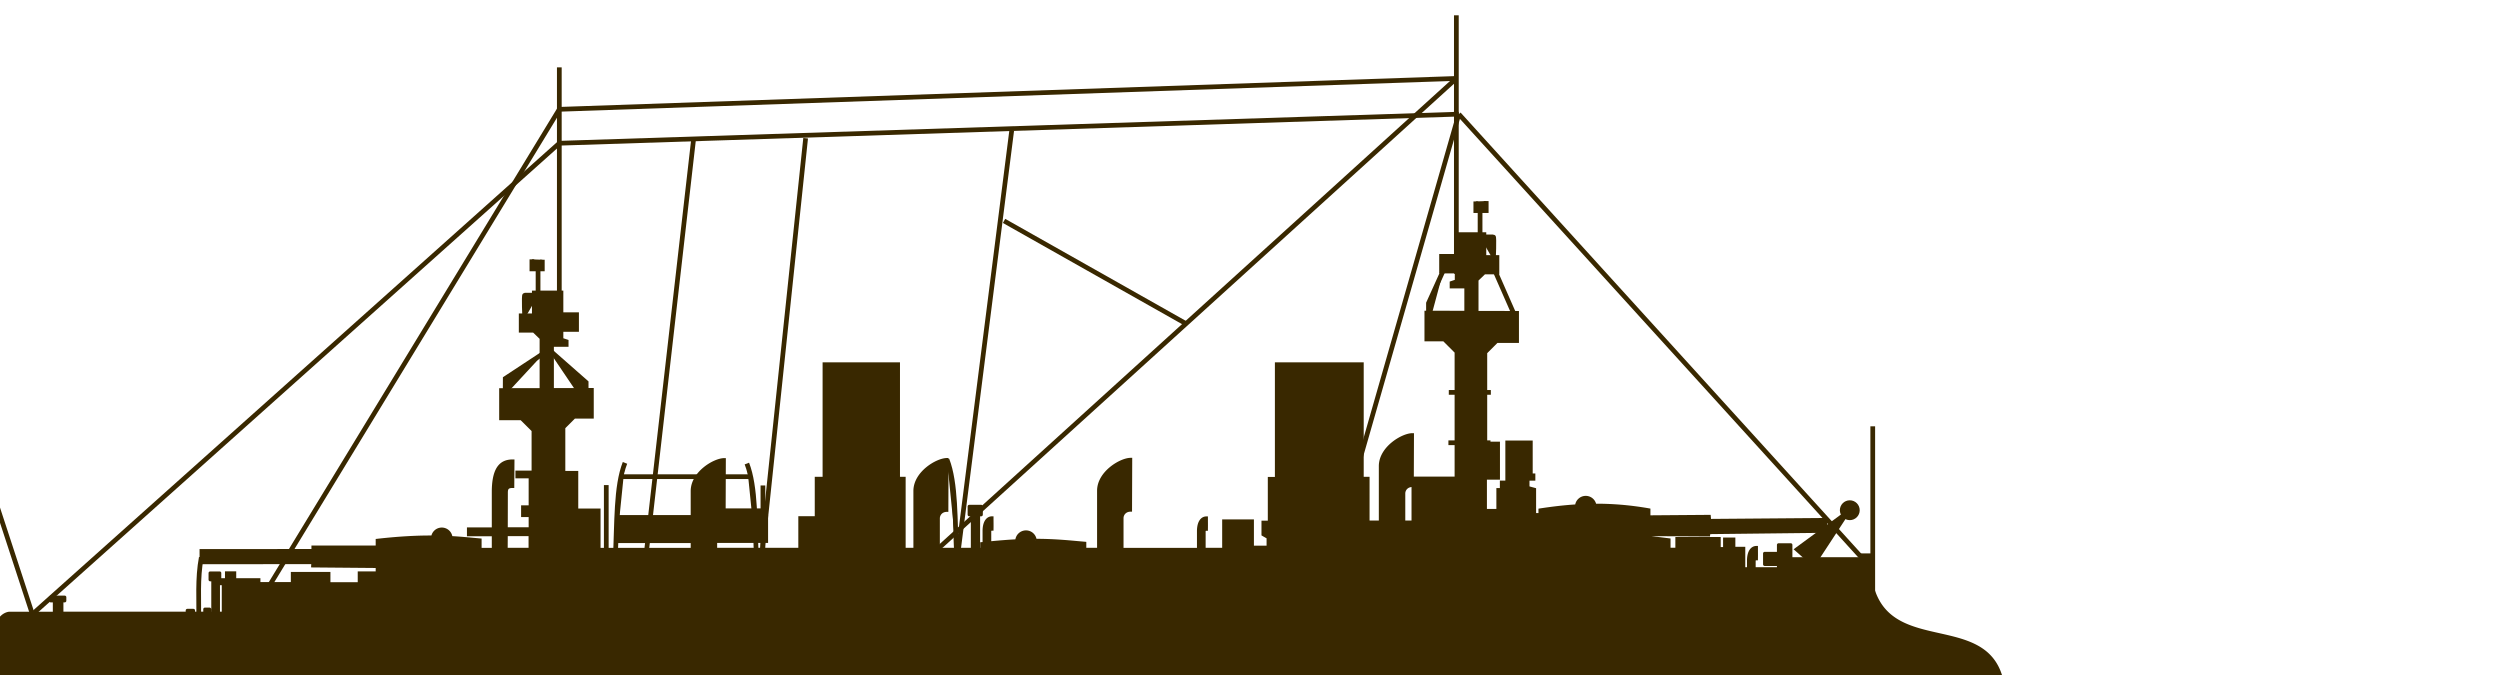 <?xml version="1.0" encoding="UTF-8" standalone="no"?>
<svg
   xmlns:dc="http://purl.org/dc/elements/1.1/"
   xmlns:cc="http://creativecommons.org/ns#"
   xmlns:rdf="http://www.w3.org/1999/02/22-rdf-syntax-ns#"
   xmlns:svg="http://www.w3.org/2000/svg"
   xmlns="http://www.w3.org/2000/svg"
   xmlns:sodipodi="http://sodipodi.sourceforge.net/DTD/sodipodi-0.dtd"
   xmlns:inkscape="http://www.inkscape.org/namespaces/inkscape"
   width="100"
   height="27"
   viewBox="0 0 26.458 7.144"
   version="1.1"
   id="svg8"
   inkscape:version="1.0.1 (3bc2e813f5, 2020-09-07)"
   sodipodi:docname="ship_logo.svg">
  <defs
     id="defs2">
    <inkscape:perspective
       sodipodi:type="inkscape:persp3d"
       inkscape:vp_x="0 : -141.35626 : 1"
       inkscape:vp_y="0 : 999.99998 : 0"
       inkscape:vp_z="210 : -141.35626 : 1"
       inkscape:persp3d-origin="105 : -190.85626 : 1"
       id="perspective955" />
  </defs>
  <sodipodi:namedview
     id="base"
     pagecolor="#5f6d7b"
     bordercolor="#12293f"
     borderopacity="1"
     inkscape:pageopacity="0"
     inkscape:pageshadow="2"
     inkscape:zoom="12.006498"
     inkscape:cx="59.982911"
     inkscape:cy="23.75066"
     inkscape:document-units="px"
     inkscape:current-layer="layer2"
     inkscape:document-rotation="0"
     showgrid="false"
     showguides="true"
     inkscape:guide-bbox="true"
     inkscape:window-width="2560"
     inkscape:window-height="1352"
     inkscape:window-x="2560"
     inkscape:window-y="51"
     inkscape:window-maximized="0"
     units="px">
    <sodipodi:guide
       position="2.646,14.88"
       orientation="-1,0"
       id="guide1017"
       inkscape:label=""
       inkscape:locked="false"
       inkscape:color="rgb(0,0,255)" />
    <sodipodi:guide
       position="23.812,15.876"
       orientation="-1,0"
       id="guide1019"
       inkscape:label=""
       inkscape:locked="false"
       inkscape:color="rgb(0,0,255)" />
  </sodipodi:namedview>
  <g
     inkscape:groupmode="layer"
     id="layer2"
     inkscape:label="Main"
     style="display:inline">
    <path
       id="path850"
       style="fill:#392800;fill-opacity:1;stroke:#392800;stroke-width:0.033px;stroke-linecap:butt;stroke-linejoin:miter;stroke-opacity:1"
       d="m 15.413,2.475 v 0.23 h -0.165 v 0.172 h 0.165 v 0.097 l -0.054,0.018 v 0.044 h 0.155 v 0.27 l -0.422,-0.001 v 0.291 h 0.19 l 0.129,0.129 v 1.336 h -0.456 v 0.465 h -0.099 V 5.223 c 4.42e-4,-0.045 0.035,-0.085 0.09,-0.085 l 0.002,-0.537 c -0.104,0 -0.339,0.139 -0.339,0.332 v 0.593 h -0.131 V 5.063 h -0.062 V 3.851 h -0.907 v 1.213 h -0.075 v 0.463 h -0.067 v 0.13 l 0.054,0.031 v 0.104 h -0.167 v -0.278 h -0.303 v 0.3 H 12.743 v -0.193 c 1.24e-4,-0.011 0.011,-0.02 0.024,-0.02 0.001,-0.06 6.6e-5,-0.055 6.6e-5,-0.119 -0.044,0 -0.083,0.042 -0.083,0.14 v 0.193 H 11.874 V 5.484 c 4.44e-4,-0.045 0.035,-0.085 0.09,-0.085 l 0.002,-0.537 c -0.104,0 -0.339,0.139 -0.339,0.332 v 0.62 h -0.147 v -0.064 c -0.162,-0.014 -0.312,-0.031 -0.525,-0.031 a 0.097,0.097 0 0 0 -0.097,-0.089 0.097,0.097 0 0 0 -0.097,0.094 c -0.084,0.004 -0.181,0.012 -0.287,0.022 v -0.126 c 1.37e-4,-0.011 0.011,-0.02 0.024,-0.02 0.001,-0.06 0,-0.055 0,-0.119 -0.044,0 -0.083,0.042 -0.083,0.14 v 0.131 c -0.008,8.51e-4 -0.015,0.001 -0.024,0.002 v 0.06 h -0.035 V 5.448 h 0.028 c 4.42e-4,0 8.51e-4,-3.76e-4 8.51e-4,-8.41e-4 v -0.087 c 0,-4.43e-4 -3.77e-4,-8.41e-4 -8.51e-4,-8.41e-4 h -0.126 c -4.43e-4,0 -8.51e-4,3.76e-4 -8.51e-4,8.41e-4 v 0.087 c 0,4.42e-4 3.76e-4,8.41e-4 8.51e-4,8.41e-4 h 0.033 V 5.814 H 9.93 V 5.486 c 4.42e-4,-0.045 0.035,-0.085 0.09,-0.085 l 0.002,-0.537 c -0.104,0 -0.339,0.139 -0.339,0.332 V 5.814 H 9.568 V 5.063 h -0.06 V 3.851 H 8.722 v 1.212 h -0.083 v 0.417 H 8.465 V 5.814 H 7.573 v -0.084 H 8.112 V 5.467 h -0.022 v -0.07 H 7.663 l 0.002,-0.532 c -0.104,0 -0.339,0.139 -0.339,0.332 v 0.271 H 6.546 v 0.263 h 0.78 v 0.084 H 6.339 V 5.399 H 6.103 v -0.398 H 5.966 V 4.525 L 6.077,4.414 H 6.267 v -0.291 l -0.422,0.001 V 3.654 h 0.155 v -0.044 l -0.055,-0.018 v -0.097 h 0.165 V 3.322 H 5.945 V 3.092 H 5.646 v 0.242 H 5.507 v 0.17 h 0.142 l 0.078,0.075 v 0.545 l -0.428,0.001 v 0.306 H 5.517 L 5.642,4.555 V 4.997 H 5.471 v 0.049 h 0.14 v 0.319 h -0.08 v 0.091 h 0.08 V 5.597 H 5.357 l 8.848e-4,-0.384 c 4.424e-4,-0.044 0.012,-0.065 0.068,-0.065 l 0.002,-0.269 c -0.104,0 -0.207,0.047 -0.207,0.328 v 0.391 h -0.263 v 0.061 h 0.263 v 0.156 H 5.08 v -0.1 c -0.102,-0.009 -0.198,-0.019 -0.308,-0.025 a 0.097,0.097 0 0 0 -0.097,-0.09 0.097,0.097 0 0 0 -0.096,0.084 c -0.153,-6.64e-4 -0.337,0.007 -0.587,0.035 v 0.071 H 3.312 v 0.037 l -1.184,0.001 v 0.127 l 1.183,-9.12e-4 -0.002,0.035 0.683,0.006 v 0.069 H 3.802 v 0.114 H 3.48 V 6.07 H 3.094 V 6.177 H 2.739 V 6.136 H 2.483 v -0.073 h -0.086 v 0.073 h -0.072 v 0.041 h 0.038 v 0.035 0.278 H 2.311 V 6.136 h 0.013 c 4.424e-4,0 8.848e-4,-3.01e-4 8.848e-4,-7.97e-4 v -0.07 c 0,-4.43e-4 -3.008e-4,-8.41e-4 -8.848e-4,-8.41e-4 h -0.1 c -4.424e-4,0 -8.849e-4,3.76e-4 -8.849e-4,8.41e-4 v 0.07 c 0,4.43e-4 3.762e-4,7.97e-4 8.849e-4,7.97e-4 h 0.028 v 0.355 h -0.034 v -0.043 c 0,-4.43e-4 -3.762e-4,-8.4e-4 -8.848e-4,-8.4e-4 h -0.049 c -4.424e-4,0 -8.848e-4,3.74e-4 -8.848e-4,8.4e-4 v 0.042 H 2.047 v -0.029 c 0,-4.42e-4 -3.761e-4,-8.4e-4 -8.849e-4,-8.4e-4 h -0.064 c -4.425e-4,0 -8.849e-4,3.75e-4 -8.849e-4,8.4e-4 v 0.029 H 0.654 V 6.359 h 0.03 c 4.426e-4,0 8.849e-4,-3.75e-4 8.849e-4,-8.41e-4 v -0.037 c 0,-4.43e-4 -3.76e-4,-7.97e-4 -8.849e-4,-7.97e-4 h -0.147 c -4.424e-4,0 -8.847e-4,3.01e-4 -8.847e-4,7.97e-4 v 0.037 c 0,4.43e-4 3.761e-4,8.41e-4 8.847e-4,8.41e-4 h 0.038 V 6.491 H 0.096 c 0,0 -0.145,0.009 -0.145,0.251 -2.655e-4,0.326 0.024,0.392 0.024,0.392 H 21.167 C 20.939,6.473 19.861,6.99 19.784,6.028 h 0.021 c 4.43e-4,0 8.51e-4,-3.74e-4 8.51e-4,-8.41e-4 V 5.874 c 0,-4.43e-4 -3.71e-4,-8.4e-4 -8.51e-4,-8.4e-4 h -0.109 c -4.42e-4,0 -8.5e-4,3.75e-4 -8.5e-4,8.4e-4 v 0.04 h -0.742 v -0.147 c 0,-4.43e-4 -3.77e-4,-8.4e-4 -8.51e-4,-8.4e-4 h -0.129 c -4.43e-4,0 -8.51e-4,3.76e-4 -8.51e-4,8.4e-4 v 0.09 h -0.146 c -4.42e-4,0 -8.51e-4,3.01e-4 -8.51e-4,7.96e-4 v 0.115 c 0,4.42e-4 3.77e-4,8.4e-4 8.51e-4,8.4e-4 h 0.146 v 0.046 h -0.258 v -0.086 c 1.25e-4,-0.011 0.011,-0.02 0.024,-0.02 0.001,-0.06 6.7e-5,-0.055 6.7e-5,-0.119 -0.044,0 -0.083,0.042 -0.083,0.14 v 0.085 h -0.051 v -0.216 h -0.105 v -0.098 h -0.097 v 0.101 h -0.058 v -0.107 h -0.447 v 0.114 h -0.084 v -0.1 l -0.212,-0.026 v -0.03 l 0.631,0.004 0.004,-0.025 1.236,-0.014 -0.001,-0.124 -1.228,0.01 -0.004,-0.043 -0.639,0.005 v -0.074 c -0.206,-0.036 -0.395,-0.05 -0.572,-0.049 a 0.097,0.097 0 0 0 -0.096,-0.083 0.097,0.097 0 0 0 -0.097,0.09 c -0.134,0.008 -0.262,0.024 -0.387,0.043 v 0.049 h -0.058 v -0.267 l -0.07,-0.019 v -0.09 h 0.062 v -0.043 h -0.028 V 4.679 H 15.948 v 0.424 h -0.058 v 0.079 h -0.037 v 0.221 h -0.133 v -0.343 h 0.138 V 4.691 H 15.723 V 3.731 l 0.118,-0.118 h 0.218 V 3.308 l -0.428,-0.001 v -0.345 l 0.078,-0.075 h 0.142 V 2.717 H 15.713 V 2.475 Z M 5.357,5.658 h 0.253 v 0.156 H 5.356 Z" />
    <circle
       style="display:inline;fill:#392800;fill-opacity:1;stroke:#392800;stroke-width:0.05;stroke-linecap:round;stroke-linejoin:round;stroke-miterlimit:4;stroke-dasharray:none;stroke-opacity:1"
       id="path889"
       cx="19.577"
       cy="5.4"
       r="0.08" />
  </g>
  <g
     inkscape:groupmode="layer"
     id="layer3"
     inkscape:label="Rigging"
     style="display:inline">
    <path
       style="fill:#392800;fill-opacity:1;stroke:#392800;stroke-width:0.05;stroke-linecap:butt;stroke-linejoin:miter;stroke-miterlimit:4;stroke-dasharray:none;stroke-opacity:1"
       d="m 15.439,1.208 4.296,4.729"
       id="path853"
       sodipodi:nodetypes="cc" />
    <path
       style="fill:#392800;fill-opacity:1;stroke:#392800;stroke-width:0.05;stroke-linecap:butt;stroke-linejoin:miter;stroke-miterlimit:4;stroke-dasharray:none;stroke-opacity:1"
       d="M 15.439,1.208 14.11,5.847"
       id="path859" />
    <path
       style="fill:#392800;fill-opacity:1;stroke:#392800;stroke-width:0.05;stroke-linecap:butt;stroke-linejoin:miter;stroke-miterlimit:4;stroke-dasharray:none;stroke-opacity:1"
       d="M 15.413,0.83 9.696,6.017"
       id="path861" />
    <path
       style="fill:#392800;fill-opacity:1;stroke:#392800;stroke-width:0.05;stroke-linecap:butt;stroke-linejoin:miter;stroke-miterlimit:4;stroke-dasharray:none;stroke-opacity:1"
       d="M 15.413,0.83 5.919,1.157"
       id="path863" />
    <path
       style="fill:#392800;fill-opacity:1;stroke:#392800;stroke-width:0.05;stroke-linecap:butt;stroke-linejoin:miter;stroke-miterlimit:4;stroke-dasharray:none;stroke-opacity:1"
       d="M 5.919,1.516 15.439,1.208"
       id="path865" />
    <path
       style="fill:#392800;fill-opacity:1;stroke:#392800;stroke-width:0.05;stroke-linecap:butt;stroke-linejoin:miter;stroke-miterlimit:4;stroke-dasharray:none;stroke-opacity:1"
       d="M 7.339,1.483 6.807,6.138"
       id="path867" />
    <path
       style="fill:#392800;fill-opacity:1;stroke:#392800;stroke-width:0.05;stroke-linecap:butt;stroke-linejoin:miter;stroke-miterlimit:4;stroke-dasharray:none;stroke-opacity:1"
       d="M 10.707,1.381 10.076,6.346"
       id="path869" />
    <path
       style="fill:#392800;fill-opacity:1;stroke:#392800;stroke-width:0.05;stroke-linecap:butt;stroke-linejoin:miter;stroke-miterlimit:4;stroke-dasharray:none;stroke-opacity:1"
       d="M 12.547,3.423 10.626,2.338"
       id="path871" />
    <path
       style="fill:#392800;fill-opacity:1;stroke:#392800;stroke-width:0.05;stroke-linecap:butt;stroke-linejoin:miter;stroke-miterlimit:4;stroke-dasharray:none;stroke-opacity:1"
       d="M 8.526,1.463 8.026,6.213"
       id="path873" />
    <path
       style="fill:#392800;fill-opacity:1;stroke:#392800;stroke-width:0.05;stroke-linecap:butt;stroke-linejoin:miter;stroke-miterlimit:4;stroke-dasharray:none;stroke-opacity:1"
       d="M 5.919,1.157 2.632,6.558"
       id="path875" />
    <path
       style="fill:#392800;fill-opacity:1;stroke:#392800;stroke-width:0.05;stroke-linecap:butt;stroke-linejoin:miter;stroke-miterlimit:4;stroke-dasharray:none;stroke-opacity:1"
       d="M 5.919,1.516 0.193,6.634"
       id="path877" />
    <path
       style="fill:#392800;fill-opacity:1;stroke:#392800;stroke-width:0.05;stroke-linecap:butt;stroke-linejoin:miter;stroke-miterlimit:4;stroke-dasharray:none;stroke-opacity:1"
       d="M 5.919,0.713 V 3.396"
       id="path879"
       sodipodi:nodetypes="cc" />
    <path
       style="fill:#392800;fill-opacity:1;stroke:#392800;stroke-width:0.05;stroke-linecap:butt;stroke-linejoin:miter;stroke-miterlimit:4;stroke-dasharray:none;stroke-opacity:1"
       d="M 15.413,0.162 V 2.897"
       id="path881" />
    <path
       style="fill:#392800;fill-opacity:1;stroke:#392800;stroke-width:0.05;stroke-linecap:butt;stroke-linejoin:miter;stroke-miterlimit:4;stroke-dasharray:none;stroke-opacity:1"
       d="M -0.284,4.586 0.422,6.744"
       id="path883" />
    <path
       style="fill:#392800;fill-opacity:1;stroke:#392800;stroke-width:0.05;stroke-linecap:butt;stroke-linejoin:miter;stroke-miterlimit:4;stroke-dasharray:none;stroke-opacity:1"
       d="M 19.82,4.512 V 6.506"
       id="path885" />
    <path
       style="fill:#392800;fill-opacity:1;stroke:#392800;stroke-width:0.05;stroke-linecap:butt;stroke-linejoin:miter;stroke-miterlimit:4;stroke-dasharray:none;stroke-opacity:1"
       d="M 19.54,5.435 19.192,5.966 19.022,5.815 Z"
       id="path887" />
    <path
       style="fill:#392800;fill-opacity:1;stroke:#392800;stroke-width:0.05;stroke-linecap:butt;stroke-linejoin:miter;stroke-miterlimit:4;stroke-dasharray:none;stroke-opacity:1"
       d="M 16.029,3.338 15.82,2.862"
       id="path925" />
    <path
       style="fill:#392800;fill-opacity:1;stroke:#392800;stroke-width:0.05;stroke-linecap:butt;stroke-linejoin:miter;stroke-miterlimit:4;stroke-dasharray:none;stroke-opacity:1"
       d="m 15.281,2.849 -0.163,0.36 v 0.246"
       id="path927" />
    <path
       style="fill:#392800;fill-opacity:1;stroke:#392800;stroke-width:0.05;stroke-linecap:butt;stroke-linejoin:miter;stroke-miterlimit:4;stroke-dasharray:none;stroke-opacity:1"
       d="m 15.805,2.753 c 0,0 0.011,-0.246 0,-0.246 -0.011,0 -0.142,0 -0.142,0"
       id="path929" />
    <path
       style="fill:#392800;fill-opacity:1;stroke:#392800;stroke-width:0.05;stroke-linecap:butt;stroke-linejoin:miter;stroke-miterlimit:4;stroke-dasharray:none;stroke-opacity:1"
       d="m 15.619,2.132 v 0.097 h 0.11 v -0.101"
       id="path931" />
    <path
       style="fill:#392800;fill-opacity:1;stroke:#392800;stroke-width:0.05;stroke-linecap:butt;stroke-linejoin:miter;stroke-miterlimit:4;stroke-dasharray:none;stroke-opacity:1"
       d="M 15.664,2.565 V 2.238"
       id="path933" />
    <path
       style="fill:#392800;fill-opacity:1;stroke:#392800;stroke-width:0.05;stroke-linecap:butt;stroke-linejoin:miter;stroke-miterlimit:4;stroke-dasharray:none;stroke-opacity:1"
       d="m 15.333,4.153 h 0.445"
       id="path935" />
    <path
       style="fill:#392800;fill-opacity:1;stroke:#392800;stroke-width:0.05;stroke-linecap:butt;stroke-linejoin:miter;stroke-miterlimit:4;stroke-dasharray:none;stroke-opacity:1"
       d="m 15.329,4.686 h 0.445"
       id="path937" />
    <path
       style="fill:#392800;fill-opacity:1;stroke:#392800;stroke-width:0.05;stroke-linecap:butt;stroke-linejoin:miter;stroke-miterlimit:4;stroke-dasharray:none;stroke-opacity:1"
       d="m 5.787,3.682 0.416,0.366 v 0.25"
       id="path941" />
    <path
       style="fill:#392800;fill-opacity:1;stroke:#392800;stroke-width:0.05;stroke-linecap:butt;stroke-linejoin:miter;stroke-miterlimit:4;stroke-dasharray:none;stroke-opacity:1"
       d="m 5.553,3.37 c 0,0 -0.011,-0.246 0,-0.246 0.011,0 0.142,0 0.142,0"
       id="path943" />
    <path
       style="fill:#392800;fill-opacity:1;stroke:#392800;stroke-width:0.05;stroke-linecap:butt;stroke-linejoin:miter;stroke-miterlimit:4;stroke-dasharray:none;stroke-opacity:1"
       d="m 5.739,2.749 v 0.097 H 5.629 v -0.101"
       id="path945" />
    <path
       style="fill:#392800;fill-opacity:1;stroke:#392800;stroke-width:0.05;stroke-linecap:butt;stroke-linejoin:miter;stroke-miterlimit:4;stroke-dasharray:none;stroke-opacity:1"
       d="M 5.694,3.183 V 2.856"
       id="path947" />
    <path
       style="fill:#392800;fill-opacity:1;stroke:#392800;stroke-width:0.05;stroke-linecap:butt;stroke-linejoin:miter;stroke-miterlimit:4;stroke-dasharray:none;stroke-opacity:1"
       d="m 5.346,4.182 8.848e-4,-0.176 0.416,-0.274"
       id="path953" />
    <path
       style="display:inline;fill:#392800;fill-opacity:1;stroke:#392800;stroke-width:0.05;stroke-linecap:butt;stroke-linejoin:miter;stroke-miterlimit:4;stroke-dasharray:none;stroke-opacity:1"
       d="M 6.614,4.899 C 6.516,5.149 6.53,5.54 6.511,5.915"
       id="path992"
       sodipodi:nodetypes="cc" />
    <path
       style="display:inline;fill:#392800;fill-opacity:1;stroke:#392800;stroke-width:0.05;stroke-linecap:butt;stroke-linejoin:miter;stroke-miterlimit:4;stroke-dasharray:none;stroke-opacity:1"
       d="m 7.904,4.906 c 0.097,0.249 0.083,0.641 0.102,1.016"
       id="path994"
       sodipodi:nodetypes="cc" />
    <path
       style="display:inline;fill:#392800;fill-opacity:1;stroke:#392800;stroke-width:0.05;stroke-linecap:butt;stroke-linejoin:miter;stroke-miterlimit:4;stroke-dasharray:none;stroke-opacity:1"
       d="M 6.416,5.134 V 6.016"
       id="path1014" />
    <path
       style="display:inline;fill:#392800;fill-opacity:1;stroke:#392800;stroke-width:0.05;stroke-linecap:butt;stroke-linejoin:miter;stroke-miterlimit:4;stroke-dasharray:none;stroke-opacity:1"
       d="M 8.074,5.138 V 6.153"
       id="path1016" />
    <path
       style="display:inline;fill:#392800;fill-opacity:1;stroke:#392800;stroke-width:0.05;stroke-linecap:butt;stroke-linejoin:miter;stroke-miterlimit:4;stroke-dasharray:none;stroke-opacity:1"
       d="M 6.567,5.045 H 7.946"
       id="path1028" />
    <path
       style="display:inline;fill:#392800;fill-opacity:1;stroke:#392800;stroke-width:0.05;stroke-linecap:butt;stroke-linejoin:miter;stroke-miterlimit:4;stroke-dasharray:none;stroke-opacity:1"
       d="M 2.13,5.899 C 2.088,6.121 2.106,6.353 2.103,6.581"
       id="path1048"
       sodipodi:nodetypes="cc" />
    <path
       style="display:inline;fill:#392800;fill-opacity:1;stroke:#392800;stroke-width:0.05;stroke-linecap:butt;stroke-linejoin:miter;stroke-miterlimit:4;stroke-dasharray:none;stroke-opacity:1"
       d="m 10.022,4.864 c 0.097,0.249 0.083,0.641 0.102,1.016"
       id="path1060"
       sodipodi:nodetypes="cc" />
  </g>
</svg>
